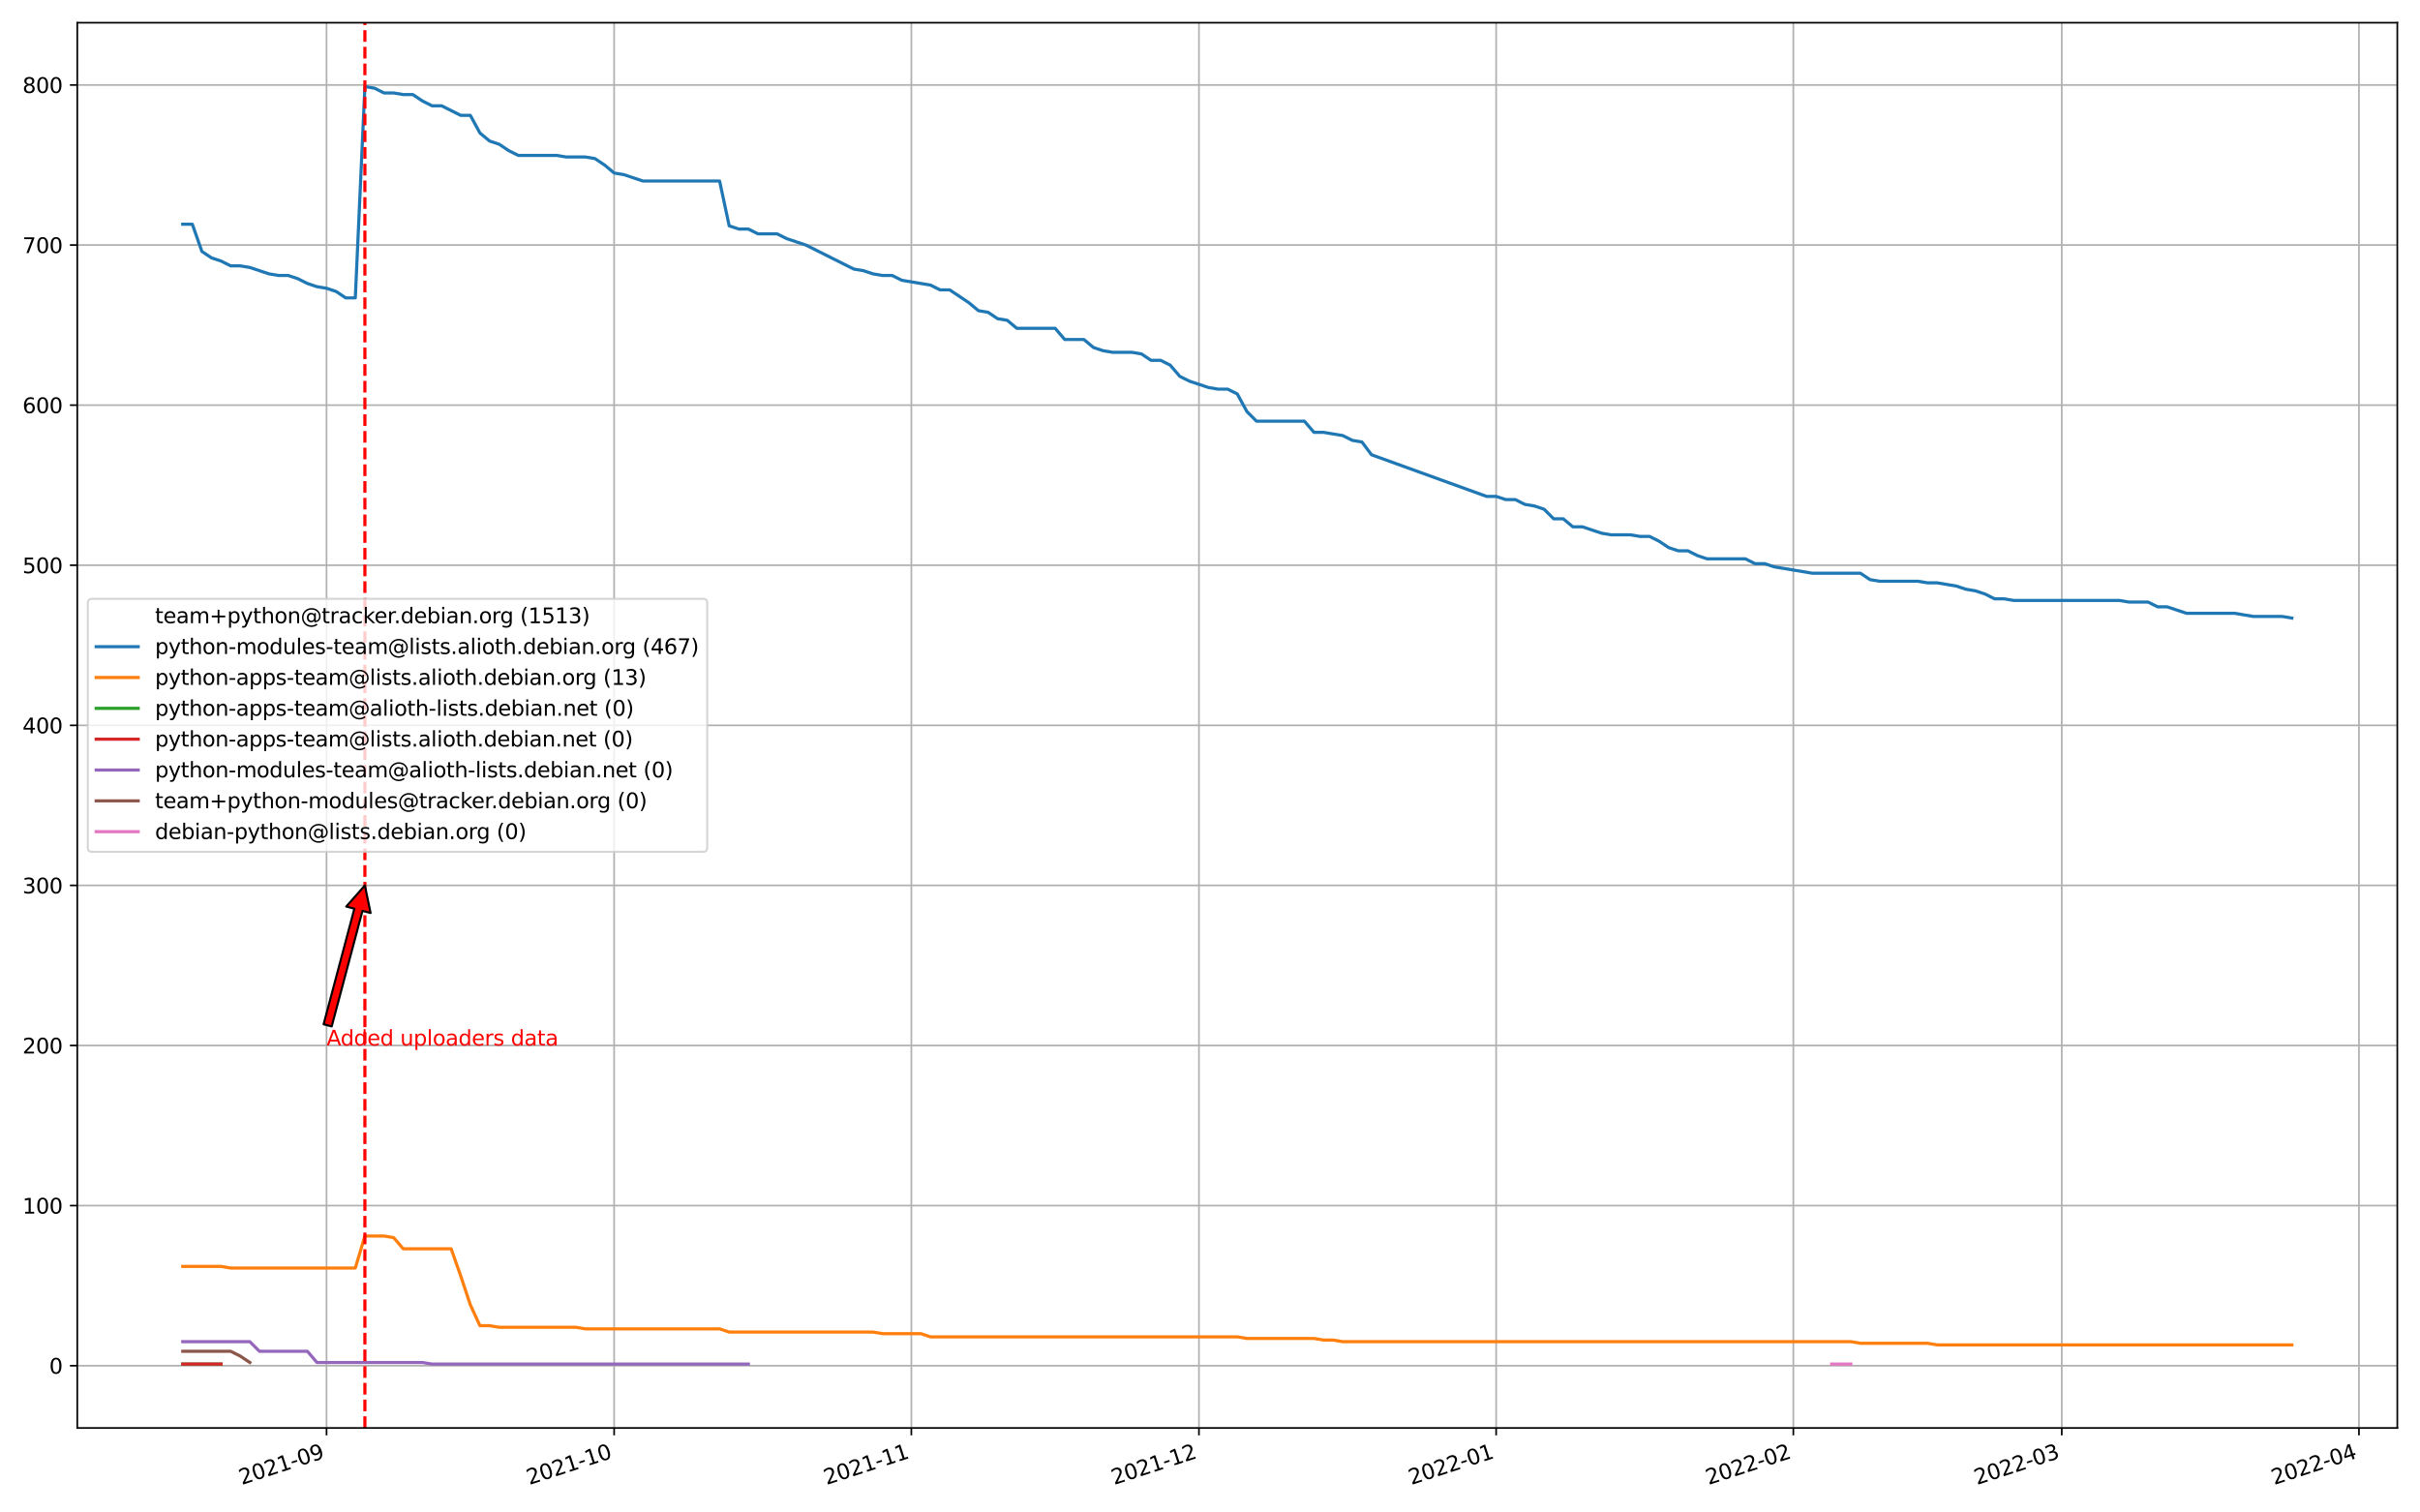 <?xml version="1.0" encoding="utf-8" standalone="no"?>
<!DOCTYPE svg PUBLIC "-//W3C//DTD SVG 1.1//EN"
  "http://www.w3.org/Graphics/SVG/1.1/DTD/svg11.dtd">
<svg xmlns:xlink="http://www.w3.org/1999/xlink" width="1152pt" height="720pt" viewBox="0 0 1152 720" xmlns="http://www.w3.org/2000/svg" version="1.1">
 <defs>
  <style type="text/css">*{stroke-linejoin: round; stroke-linecap: butt}</style>
 </defs>
 <g id="figure_1">
  <g id="patch_1">
   <path d="M 0 720 
L 1152 720 
L 1152 0 
L 0 0 
z
" style="fill: #ffffff"/>
  </g>
  <g id="axes_1">
   <g id="patch_2">
    <path d="M 36.79 679.764 
L 1141.2 679.764 
L 1141.2 10.8 
L 36.79 10.8 
z
" style="fill: #ffffff"/>
   </g>
   <g id="matplotlib.axis_1">
    <g id="xtick_1">
     <g id="line2d_1">
      <path d="M 155.446 679.764 
L 155.446 10.8 
" clip-path="url(#pa413bdc16b)" style="fill: none; stroke: #b0b0b0; stroke-width: 0.8; stroke-linecap: square"/>
     </g>
     <g id="line2d_2">
      <defs>
       <path id="m58e269aeb5" d="M 0 0 
L 0 3.5 
" style="stroke: #000000; stroke-width: 0.8"/>
      </defs>
      <g>
       <use xlink:href="#m58e269aeb5" x="155.446" y="679.764" style="stroke: #000000; stroke-width: 0.8"/>
      </g>
     </g>
     <g id="text_1">
      <!-- 2021-09 -->
      <g transform="translate(115.065 706.903)rotate(-18)scale(0.1 -0.1)">
       <defs>
        <path id="DejaVuSans-32" d="M 1228 531 
L 3431 531 
L 3431 0 
L 469 0 
L 469 531 
Q 828 903 1448 1529 
Q 2069 2156 2228 2338 
Q 2531 2678 2651 2914 
Q 2772 3150 2772 3378 
Q 2772 3750 2511 3984 
Q 2250 4219 1831 4219 
Q 1534 4219 1204 4116 
Q 875 4013 500 3803 
L 500 4441 
Q 881 4594 1212 4672 
Q 1544 4750 1819 4750 
Q 2544 4750 2975 4387 
Q 3406 4025 3406 3419 
Q 3406 3131 3298 2873 
Q 3191 2616 2906 2266 
Q 2828 2175 2409 1742 
Q 1991 1309 1228 531 
z
" transform="scale(0.016)"/>
        <path id="DejaVuSans-30" d="M 2034 4250 
Q 1547 4250 1301 3770 
Q 1056 3291 1056 2328 
Q 1056 1369 1301 889 
Q 1547 409 2034 409 
Q 2525 409 2770 889 
Q 3016 1369 3016 2328 
Q 3016 3291 2770 3770 
Q 2525 4250 2034 4250 
z
M 2034 4750 
Q 2819 4750 3233 4129 
Q 3647 3509 3647 2328 
Q 3647 1150 3233 529 
Q 2819 -91 2034 -91 
Q 1250 -91 836 529 
Q 422 1150 422 2328 
Q 422 3509 836 4129 
Q 1250 4750 2034 4750 
z
" transform="scale(0.016)"/>
        <path id="DejaVuSans-31" d="M 794 531 
L 1825 531 
L 1825 4091 
L 703 3866 
L 703 4441 
L 1819 4666 
L 2450 4666 
L 2450 531 
L 3481 531 
L 3481 0 
L 794 0 
L 794 531 
z
" transform="scale(0.016)"/>
        <path id="DejaVuSans-2d" d="M 313 2009 
L 1997 2009 
L 1997 1497 
L 313 1497 
L 313 2009 
z
" transform="scale(0.016)"/>
        <path id="DejaVuSans-39" d="M 703 97 
L 703 672 
Q 941 559 1184 500 
Q 1428 441 1663 441 
Q 2288 441 2617 861 
Q 2947 1281 2994 2138 
Q 2813 1869 2534 1725 
Q 2256 1581 1919 1581 
Q 1219 1581 811 2004 
Q 403 2428 403 3163 
Q 403 3881 828 4315 
Q 1253 4750 1959 4750 
Q 2769 4750 3195 4129 
Q 3622 3509 3622 2328 
Q 3622 1225 3098 567 
Q 2575 -91 1691 -91 
Q 1453 -91 1209 -44 
Q 966 3 703 97 
z
M 1959 2075 
Q 2384 2075 2632 2365 
Q 2881 2656 2881 3163 
Q 2881 3666 2632 3958 
Q 2384 4250 1959 4250 
Q 1534 4250 1286 3958 
Q 1038 3666 1038 3163 
Q 1038 2656 1286 2365 
Q 1534 2075 1959 2075 
z
" transform="scale(0.016)"/>
       </defs>
       <use xlink:href="#DejaVuSans-32"/>
       <use xlink:href="#DejaVuSans-30" x="63.623"/>
       <use xlink:href="#DejaVuSans-32" x="127.246"/>
       <use xlink:href="#DejaVuSans-31" x="190.869"/>
       <use xlink:href="#DejaVuSans-2d" x="254.492"/>
       <use xlink:href="#DejaVuSans-30" x="290.576"/>
       <use xlink:href="#DejaVuSans-39" x="354.199"/>
      </g>
     </g>
    </g>
    <g id="xtick_2">
     <g id="line2d_3">
      <path d="M 292.356 679.764 
L 292.356 10.8 
" clip-path="url(#pa413bdc16b)" style="fill: none; stroke: #b0b0b0; stroke-width: 0.8; stroke-linecap: square"/>
     </g>
     <g id="line2d_4">
      <g>
       <use xlink:href="#m58e269aeb5" x="292.356" y="679.764" style="stroke: #000000; stroke-width: 0.8"/>
      </g>
     </g>
     <g id="text_2">
      <!-- 2021-10 -->
      <g transform="translate(251.975 706.903)rotate(-18)scale(0.1 -0.1)">
       <use xlink:href="#DejaVuSans-32"/>
       <use xlink:href="#DejaVuSans-30" x="63.623"/>
       <use xlink:href="#DejaVuSans-32" x="127.246"/>
       <use xlink:href="#DejaVuSans-31" x="190.869"/>
       <use xlink:href="#DejaVuSans-2d" x="254.492"/>
       <use xlink:href="#DejaVuSans-31" x="290.576"/>
       <use xlink:href="#DejaVuSans-30" x="354.199"/>
      </g>
     </g>
    </g>
    <g id="xtick_3">
     <g id="line2d_5">
      <path d="M 433.83 679.764 
L 433.83 10.8 
" clip-path="url(#pa413bdc16b)" style="fill: none; stroke: #b0b0b0; stroke-width: 0.8; stroke-linecap: square"/>
     </g>
     <g id="line2d_6">
      <g>
       <use xlink:href="#m58e269aeb5" x="433.83" y="679.764" style="stroke: #000000; stroke-width: 0.8"/>
      </g>
     </g>
     <g id="text_3">
      <!-- 2021-11 -->
      <g transform="translate(393.449 706.903)rotate(-18)scale(0.1 -0.1)">
       <use xlink:href="#DejaVuSans-32"/>
       <use xlink:href="#DejaVuSans-30" x="63.623"/>
       <use xlink:href="#DejaVuSans-32" x="127.246"/>
       <use xlink:href="#DejaVuSans-31" x="190.869"/>
       <use xlink:href="#DejaVuSans-2d" x="254.492"/>
       <use xlink:href="#DejaVuSans-31" x="290.576"/>
       <use xlink:href="#DejaVuSans-31" x="354.199"/>
      </g>
     </g>
    </g>
    <g id="xtick_4">
     <g id="line2d_7">
      <path d="M 570.74 679.764 
L 570.74 10.8 
" clip-path="url(#pa413bdc16b)" style="fill: none; stroke: #b0b0b0; stroke-width: 0.8; stroke-linecap: square"/>
     </g>
     <g id="line2d_8">
      <g>
       <use xlink:href="#m58e269aeb5" x="570.74" y="679.764" style="stroke: #000000; stroke-width: 0.8"/>
      </g>
     </g>
     <g id="text_4">
      <!-- 2021-12 -->
      <g transform="translate(530.36 706.903)rotate(-18)scale(0.1 -0.1)">
       <use xlink:href="#DejaVuSans-32"/>
       <use xlink:href="#DejaVuSans-30" x="63.623"/>
       <use xlink:href="#DejaVuSans-32" x="127.246"/>
       <use xlink:href="#DejaVuSans-31" x="190.869"/>
       <use xlink:href="#DejaVuSans-2d" x="254.492"/>
       <use xlink:href="#DejaVuSans-31" x="290.576"/>
       <use xlink:href="#DejaVuSans-32" x="354.199"/>
      </g>
     </g>
    </g>
    <g id="xtick_5">
     <g id="line2d_9">
      <path d="M 712.214 679.764 
L 712.214 10.8 
" clip-path="url(#pa413bdc16b)" style="fill: none; stroke: #b0b0b0; stroke-width: 0.8; stroke-linecap: square"/>
     </g>
     <g id="line2d_10">
      <g>
       <use xlink:href="#m58e269aeb5" x="712.214" y="679.764" style="stroke: #000000; stroke-width: 0.8"/>
      </g>
     </g>
     <g id="text_5">
      <!-- 2022-01 -->
      <g transform="translate(671.834 706.903)rotate(-18)scale(0.1 -0.1)">
       <use xlink:href="#DejaVuSans-32"/>
       <use xlink:href="#DejaVuSans-30" x="63.623"/>
       <use xlink:href="#DejaVuSans-32" x="127.246"/>
       <use xlink:href="#DejaVuSans-32" x="190.869"/>
       <use xlink:href="#DejaVuSans-2d" x="254.492"/>
       <use xlink:href="#DejaVuSans-30" x="290.576"/>
       <use xlink:href="#DejaVuSans-31" x="354.199"/>
      </g>
     </g>
    </g>
    <g id="xtick_6">
     <g id="line2d_11">
      <path d="M 853.688 679.764 
L 853.688 10.8 
" clip-path="url(#pa413bdc16b)" style="fill: none; stroke: #b0b0b0; stroke-width: 0.8; stroke-linecap: square"/>
     </g>
     <g id="line2d_12">
      <g>
       <use xlink:href="#m58e269aeb5" x="853.688" y="679.764" style="stroke: #000000; stroke-width: 0.8"/>
      </g>
     </g>
     <g id="text_6">
      <!-- 2022-02 -->
      <g transform="translate(813.308 706.903)rotate(-18)scale(0.1 -0.1)">
       <use xlink:href="#DejaVuSans-32"/>
       <use xlink:href="#DejaVuSans-30" x="63.623"/>
       <use xlink:href="#DejaVuSans-32" x="127.246"/>
       <use xlink:href="#DejaVuSans-32" x="190.869"/>
       <use xlink:href="#DejaVuSans-2d" x="254.492"/>
       <use xlink:href="#DejaVuSans-30" x="290.576"/>
       <use xlink:href="#DejaVuSans-32" x="354.199"/>
      </g>
     </g>
    </g>
    <g id="xtick_7">
     <g id="line2d_13">
      <path d="M 981.471 679.764 
L 981.471 10.8 
" clip-path="url(#pa413bdc16b)" style="fill: none; stroke: #b0b0b0; stroke-width: 0.8; stroke-linecap: square"/>
     </g>
     <g id="line2d_14">
      <g>
       <use xlink:href="#m58e269aeb5" x="981.471" y="679.764" style="stroke: #000000; stroke-width: 0.8"/>
      </g>
     </g>
     <g id="text_7">
      <!-- 2022-03 -->
      <g transform="translate(941.091 706.903)rotate(-18)scale(0.1 -0.1)">
       <defs>
        <path id="DejaVuSans-33" d="M 2597 2516 
Q 3050 2419 3304 2112 
Q 3559 1806 3559 1356 
Q 3559 666 3084 287 
Q 2609 -91 1734 -91 
Q 1441 -91 1130 -33 
Q 819 25 488 141 
L 488 750 
Q 750 597 1062 519 
Q 1375 441 1716 441 
Q 2309 441 2620 675 
Q 2931 909 2931 1356 
Q 2931 1769 2642 2001 
Q 2353 2234 1838 2234 
L 1294 2234 
L 1294 2753 
L 1863 2753 
Q 2328 2753 2575 2939 
Q 2822 3125 2822 3475 
Q 2822 3834 2567 4026 
Q 2313 4219 1838 4219 
Q 1578 4219 1281 4162 
Q 984 4106 628 3988 
L 628 4550 
Q 988 4650 1302 4700 
Q 1616 4750 1894 4750 
Q 2613 4750 3031 4423 
Q 3450 4097 3450 3541 
Q 3450 3153 3228 2886 
Q 3006 2619 2597 2516 
z
" transform="scale(0.016)"/>
       </defs>
       <use xlink:href="#DejaVuSans-32"/>
       <use xlink:href="#DejaVuSans-30" x="63.623"/>
       <use xlink:href="#DejaVuSans-32" x="127.246"/>
       <use xlink:href="#DejaVuSans-32" x="190.869"/>
       <use xlink:href="#DejaVuSans-2d" x="254.492"/>
       <use xlink:href="#DejaVuSans-30" x="290.576"/>
       <use xlink:href="#DejaVuSans-33" x="354.199"/>
      </g>
     </g>
    </g>
    <g id="xtick_8">
     <g id="line2d_15">
      <path d="M 1122.945 679.764 
L 1122.945 10.8 
" clip-path="url(#pa413bdc16b)" style="fill: none; stroke: #b0b0b0; stroke-width: 0.8; stroke-linecap: square"/>
     </g>
     <g id="line2d_16">
      <g>
       <use xlink:href="#m58e269aeb5" x="1122.945" y="679.764" style="stroke: #000000; stroke-width: 0.8"/>
      </g>
     </g>
     <g id="text_8">
      <!-- 2022-04 -->
      <g transform="translate(1082.565 706.903)rotate(-18)scale(0.1 -0.1)">
       <defs>
        <path id="DejaVuSans-34" d="M 2419 4116 
L 825 1625 
L 2419 1625 
L 2419 4116 
z
M 2253 4666 
L 3047 4666 
L 3047 1625 
L 3713 1625 
L 3713 1100 
L 3047 1100 
L 3047 0 
L 2419 0 
L 2419 1100 
L 313 1100 
L 313 1709 
L 2253 4666 
z
" transform="scale(0.016)"/>
       </defs>
       <use xlink:href="#DejaVuSans-32"/>
       <use xlink:href="#DejaVuSans-30" x="63.623"/>
       <use xlink:href="#DejaVuSans-32" x="127.246"/>
       <use xlink:href="#DejaVuSans-32" x="190.869"/>
       <use xlink:href="#DejaVuSans-2d" x="254.492"/>
       <use xlink:href="#DejaVuSans-30" x="290.576"/>
       <use xlink:href="#DejaVuSans-34" x="354.199"/>
      </g>
     </g>
    </g>
   </g>
   <g id="matplotlib.axis_2">
    <g id="ytick_1">
     <g id="line2d_17">
      <path d="M 36.79 650.119 
L 1141.2 650.119 
" clip-path="url(#pa413bdc16b)" style="fill: none; stroke: #b0b0b0; stroke-width: 0.8; stroke-linecap: square"/>
     </g>
     <g id="line2d_18">
      <defs>
       <path id="md6c7daeaa3" d="M 0 0 
L -3.5 0 
" style="stroke: #000000; stroke-width: 0.8"/>
      </defs>
      <g>
       <use xlink:href="#md6c7daeaa3" x="36.79" y="650.119" style="stroke: #000000; stroke-width: 0.8"/>
      </g>
     </g>
     <g id="text_9">
      <!-- 0 -->
      <g transform="translate(23.427 653.918)scale(0.1 -0.1)">
       <use xlink:href="#DejaVuSans-30"/>
      </g>
     </g>
    </g>
    <g id="ytick_2">
     <g id="line2d_19">
      <path d="M 36.79 573.91 
L 1141.2 573.91 
" clip-path="url(#pa413bdc16b)" style="fill: none; stroke: #b0b0b0; stroke-width: 0.8; stroke-linecap: square"/>
     </g>
     <g id="line2d_20">
      <g>
       <use xlink:href="#md6c7daeaa3" x="36.79" y="573.91" style="stroke: #000000; stroke-width: 0.8"/>
      </g>
     </g>
     <g id="text_10">
      <!-- 100 -->
      <g transform="translate(10.703 577.709)scale(0.1 -0.1)">
       <use xlink:href="#DejaVuSans-31"/>
       <use xlink:href="#DejaVuSans-30" x="63.623"/>
       <use xlink:href="#DejaVuSans-30" x="127.246"/>
      </g>
     </g>
    </g>
    <g id="ytick_3">
     <g id="line2d_21">
      <path d="M 36.79 497.701 
L 1141.2 497.701 
" clip-path="url(#pa413bdc16b)" style="fill: none; stroke: #b0b0b0; stroke-width: 0.8; stroke-linecap: square"/>
     </g>
     <g id="line2d_22">
      <g>
       <use xlink:href="#md6c7daeaa3" x="36.79" y="497.701" style="stroke: #000000; stroke-width: 0.8"/>
      </g>
     </g>
     <g id="text_11">
      <!-- 200 -->
      <g transform="translate(10.703 501.5)scale(0.1 -0.1)">
       <use xlink:href="#DejaVuSans-32"/>
       <use xlink:href="#DejaVuSans-30" x="63.623"/>
       <use xlink:href="#DejaVuSans-30" x="127.246"/>
      </g>
     </g>
    </g>
    <g id="ytick_4">
     <g id="line2d_23">
      <path d="M 36.79 421.491 
L 1141.2 421.491 
" clip-path="url(#pa413bdc16b)" style="fill: none; stroke: #b0b0b0; stroke-width: 0.8; stroke-linecap: square"/>
     </g>
     <g id="line2d_24">
      <g>
       <use xlink:href="#md6c7daeaa3" x="36.79" y="421.491" style="stroke: #000000; stroke-width: 0.8"/>
      </g>
     </g>
     <g id="text_12">
      <!-- 300 -->
      <g transform="translate(10.703 425.291)scale(0.1 -0.1)">
       <use xlink:href="#DejaVuSans-33"/>
       <use xlink:href="#DejaVuSans-30" x="63.623"/>
       <use xlink:href="#DejaVuSans-30" x="127.246"/>
      </g>
     </g>
    </g>
    <g id="ytick_5">
     <g id="line2d_25">
      <path d="M 36.79 345.282 
L 1141.2 345.282 
" clip-path="url(#pa413bdc16b)" style="fill: none; stroke: #b0b0b0; stroke-width: 0.8; stroke-linecap: square"/>
     </g>
     <g id="line2d_26">
      <g>
       <use xlink:href="#md6c7daeaa3" x="36.79" y="345.282" style="stroke: #000000; stroke-width: 0.8"/>
      </g>
     </g>
     <g id="text_13">
      <!-- 400 -->
      <g transform="translate(10.703 349.081)scale(0.1 -0.1)">
       <use xlink:href="#DejaVuSans-34"/>
       <use xlink:href="#DejaVuSans-30" x="63.623"/>
       <use xlink:href="#DejaVuSans-30" x="127.246"/>
      </g>
     </g>
    </g>
    <g id="ytick_6">
     <g id="line2d_27">
      <path d="M 36.79 269.073 
L 1141.2 269.073 
" clip-path="url(#pa413bdc16b)" style="fill: none; stroke: #b0b0b0; stroke-width: 0.8; stroke-linecap: square"/>
     </g>
     <g id="line2d_28">
      <g>
       <use xlink:href="#md6c7daeaa3" x="36.79" y="269.073" style="stroke: #000000; stroke-width: 0.8"/>
      </g>
     </g>
     <g id="text_14">
      <!-- 500 -->
      <g transform="translate(10.703 272.872)scale(0.1 -0.1)">
       <defs>
        <path id="DejaVuSans-35" d="M 691 4666 
L 3169 4666 
L 3169 4134 
L 1269 4134 
L 1269 2991 
Q 1406 3038 1543 3061 
Q 1681 3084 1819 3084 
Q 2600 3084 3056 2656 
Q 3513 2228 3513 1497 
Q 3513 744 3044 326 
Q 2575 -91 1722 -91 
Q 1428 -91 1123 -41 
Q 819 9 494 109 
L 494 744 
Q 775 591 1075 516 
Q 1375 441 1709 441 
Q 2250 441 2565 725 
Q 2881 1009 2881 1497 
Q 2881 1984 2565 2268 
Q 2250 2553 1709 2553 
Q 1456 2553 1204 2497 
Q 953 2441 691 2322 
L 691 4666 
z
" transform="scale(0.016)"/>
       </defs>
       <use xlink:href="#DejaVuSans-35"/>
       <use xlink:href="#DejaVuSans-30" x="63.623"/>
       <use xlink:href="#DejaVuSans-30" x="127.246"/>
      </g>
     </g>
    </g>
    <g id="ytick_7">
     <g id="line2d_29">
      <path d="M 36.79 192.864 
L 1141.2 192.864 
" clip-path="url(#pa413bdc16b)" style="fill: none; stroke: #b0b0b0; stroke-width: 0.8; stroke-linecap: square"/>
     </g>
     <g id="line2d_30">
      <g>
       <use xlink:href="#md6c7daeaa3" x="36.79" y="192.864" style="stroke: #000000; stroke-width: 0.8"/>
      </g>
     </g>
     <g id="text_15">
      <!-- 600 -->
      <g transform="translate(10.703 196.663)scale(0.1 -0.1)">
       <defs>
        <path id="DejaVuSans-36" d="M 2113 2584 
Q 1688 2584 1439 2293 
Q 1191 2003 1191 1497 
Q 1191 994 1439 701 
Q 1688 409 2113 409 
Q 2538 409 2786 701 
Q 3034 994 3034 1497 
Q 3034 2003 2786 2293 
Q 2538 2584 2113 2584 
z
M 3366 4563 
L 3366 3988 
Q 3128 4100 2886 4159 
Q 2644 4219 2406 4219 
Q 1781 4219 1451 3797 
Q 1122 3375 1075 2522 
Q 1259 2794 1537 2939 
Q 1816 3084 2150 3084 
Q 2853 3084 3261 2657 
Q 3669 2231 3669 1497 
Q 3669 778 3244 343 
Q 2819 -91 2113 -91 
Q 1303 -91 875 529 
Q 447 1150 447 2328 
Q 447 3434 972 4092 
Q 1497 4750 2381 4750 
Q 2619 4750 2861 4703 
Q 3103 4656 3366 4563 
z
" transform="scale(0.016)"/>
       </defs>
       <use xlink:href="#DejaVuSans-36"/>
       <use xlink:href="#DejaVuSans-30" x="63.623"/>
       <use xlink:href="#DejaVuSans-30" x="127.246"/>
      </g>
     </g>
    </g>
    <g id="ytick_8">
     <g id="line2d_31">
      <path d="M 36.79 116.655 
L 1141.2 116.655 
" clip-path="url(#pa413bdc16b)" style="fill: none; stroke: #b0b0b0; stroke-width: 0.8; stroke-linecap: square"/>
     </g>
     <g id="line2d_32">
      <g>
       <use xlink:href="#md6c7daeaa3" x="36.79" y="116.655" style="stroke: #000000; stroke-width: 0.8"/>
      </g>
     </g>
     <g id="text_16">
      <!-- 700 -->
      <g transform="translate(10.703 120.454)scale(0.1 -0.1)">
       <defs>
        <path id="DejaVuSans-37" d="M 525 4666 
L 3525 4666 
L 3525 4397 
L 1831 0 
L 1172 0 
L 2766 4134 
L 525 4134 
L 525 4666 
z
" transform="scale(0.016)"/>
       </defs>
       <use xlink:href="#DejaVuSans-37"/>
       <use xlink:href="#DejaVuSans-30" x="63.623"/>
       <use xlink:href="#DejaVuSans-30" x="127.246"/>
      </g>
     </g>
    </g>
    <g id="ytick_9">
     <g id="line2d_33">
      <path d="M 36.79 40.445 
L 1141.2 40.445 
" clip-path="url(#pa413bdc16b)" style="fill: none; stroke: #b0b0b0; stroke-width: 0.8; stroke-linecap: square"/>
     </g>
     <g id="line2d_34">
      <g>
       <use xlink:href="#md6c7daeaa3" x="36.79" y="40.445" style="stroke: #000000; stroke-width: 0.8"/>
      </g>
     </g>
     <g id="text_17">
      <!-- 800 -->
      <g transform="translate(10.703 44.245)scale(0.1 -0.1)">
       <defs>
        <path id="DejaVuSans-38" d="M 2034 2216 
Q 1584 2216 1326 1975 
Q 1069 1734 1069 1313 
Q 1069 891 1326 650 
Q 1584 409 2034 409 
Q 2484 409 2743 651 
Q 3003 894 3003 1313 
Q 3003 1734 2745 1975 
Q 2488 2216 2034 2216 
z
M 1403 2484 
Q 997 2584 770 2862 
Q 544 3141 544 3541 
Q 544 4100 942 4425 
Q 1341 4750 2034 4750 
Q 2731 4750 3128 4425 
Q 3525 4100 3525 3541 
Q 3525 3141 3298 2862 
Q 3072 2584 2669 2484 
Q 3125 2378 3379 2068 
Q 3634 1759 3634 1313 
Q 3634 634 3220 271 
Q 2806 -91 2034 -91 
Q 1263 -91 848 271 
Q 434 634 434 1313 
Q 434 1759 690 2068 
Q 947 2378 1403 2484 
z
M 1172 3481 
Q 1172 3119 1398 2916 
Q 1625 2713 2034 2713 
Q 2441 2713 2670 2916 
Q 2900 3119 2900 3481 
Q 2900 3844 2670 4047 
Q 2441 4250 2034 4250 
Q 1625 4250 1398 4047 
Q 1172 3844 1172 3481 
z
" transform="scale(0.016)"/>
       </defs>
       <use xlink:href="#DejaVuSans-38"/>
       <use xlink:href="#DejaVuSans-30" x="63.623"/>
       <use xlink:href="#DejaVuSans-30" x="127.246"/>
      </g>
     </g>
    </g>
   </g>
   <g id="line2d_35">
    <path d="M 86.99 106.747 
L 91.554 106.747 
L 96.118 119.703 
L 100.681 122.751 
L 105.245 124.276 
L 109.809 126.562 
L 114.373 126.562 
L 118.936 127.324 
L 128.064 130.372 
L 132.627 131.134 
L 137.191 131.134 
L 141.755 132.659 
L 146.318 134.945 
L 150.882 136.469 
L 155.446 137.231 
L 160.009 138.755 
L 164.573 141.804 
L 169.137 141.804 
L 173.7 41.207 
L 178.264 41.97 
L 182.828 44.256 
L 187.391 44.256 
L 191.955 45.018 
L 196.519 45.018 
L 201.082 48.066 
L 205.646 50.353 
L 210.21 50.353 
L 219.337 54.925 
L 223.901 54.925 
L 228.464 63.308 
L 233.028 67.119 
L 237.592 68.643 
L 242.155 71.691 
L 246.719 73.977 
L 264.974 73.977 
L 269.538 74.74 
L 278.665 74.74 
L 283.229 75.502 
L 287.792 78.55 
L 292.356 82.36 
L 296.92 83.123 
L 306.047 86.171 
L 342.556 86.171 
L 347.12 107.509 
L 351.684 109.034 
L 356.247 109.034 
L 360.811 111.32 
L 369.938 111.32 
L 374.502 113.606 
L 383.63 116.655 
L 406.448 128.086 
L 411.012 128.848 
L 415.575 130.372 
L 420.139 131.134 
L 424.703 131.134 
L 429.266 133.421 
L 442.957 135.707 
L 447.521 137.993 
L 452.085 137.993 
L 461.212 144.09 
L 465.776 147.9 
L 470.339 148.662 
L 474.903 151.711 
L 479.467 152.473 
L 484.03 156.283 
L 502.285 156.283 
L 506.849 161.618 
L 515.976 161.618 
L 520.54 165.428 
L 525.104 166.953 
L 529.667 167.715 
L 538.795 167.715 
L 543.358 168.477 
L 547.922 171.525 
L 552.486 171.525 
L 557.049 173.811 
L 561.613 179.146 
L 566.177 181.432 
L 575.304 184.481 
L 579.868 185.243 
L 584.431 185.243 
L 588.995 187.529 
L 593.559 195.912 
L 598.122 200.485 
L 620.941 200.485 
L 625.504 205.819 
L 630.068 205.819 
L 639.195 207.344 
L 643.759 209.63 
L 648.323 210.392 
L 652.886 216.489 
L 707.651 236.303 
L 712.214 236.303 
L 716.778 237.827 
L 721.342 237.827 
L 725.905 240.114 
L 730.469 240.876 
L 735.033 242.4 
L 739.596 246.972 
L 744.16 246.972 
L 748.724 250.783 
L 753.287 250.783 
L 762.415 253.831 
L 766.978 254.593 
L 776.106 254.593 
L 780.669 255.355 
L 785.233 255.355 
L 789.797 257.642 
L 794.36 260.69 
L 798.924 262.214 
L 803.488 262.214 
L 808.052 264.5 
L 812.615 266.025 
L 830.87 266.025 
L 835.434 268.311 
L 839.997 268.311 
L 844.561 269.835 
L 862.816 272.883 
L 885.634 272.883 
L 890.198 275.932 
L 894.761 276.694 
L 913.016 276.694 
L 917.58 277.456 
L 922.143 277.456 
L 931.271 278.98 
L 935.835 280.504 
L 940.398 281.266 
L 944.962 282.791 
L 949.526 285.077 
L 954.089 285.077 
L 958.653 285.839 
L 1008.853 285.839 
L 1013.417 286.601 
L 1022.544 286.601 
L 1027.108 288.887 
L 1031.672 288.887 
L 1040.799 291.936 
L 1063.617 291.936 
L 1072.745 293.46 
L 1086.436 293.46 
L 1091 294.222 
L 1091 294.222 
" clip-path="url(#pa413bdc16b)" style="fill: none; stroke: #1f77b4; stroke-width: 1.5; stroke-linecap: square"/>
   </g>
   <g id="line2d_36">
    <path d="M 86.99 602.869 
L 105.245 602.869 
L 109.809 603.631 
L 169.137 603.631 
L 173.7 588.39 
L 182.828 588.39 
L 187.391 589.152 
L 191.955 594.486 
L 214.773 594.486 
L 219.337 607.442 
L 223.901 621.16 
L 228.464 631.067 
L 233.028 631.067 
L 237.592 631.829 
L 274.101 631.829 
L 278.665 632.591 
L 342.556 632.591 
L 347.12 634.115 
L 415.575 634.115 
L 420.139 634.877 
L 438.394 634.877 
L 442.957 636.401 
L 588.995 636.401 
L 593.559 637.163 
L 625.504 637.163 
L 630.068 637.926 
L 634.632 637.926 
L 639.195 638.688 
L 881.07 638.688 
L 885.634 639.45 
L 917.58 639.45 
L 922.143 640.212 
L 1091 640.212 
L 1091 640.212 
" clip-path="url(#pa413bdc16b)" style="fill: none; stroke: #ff7f0e; stroke-width: 1.5; stroke-linecap: square"/>
   </g>
   <g id="line2d_37">
    <path d="M 86.99 649.357 
L 91.554 649.357 
L 96.118 649.357 
L 100.681 649.357 
L 105.245 649.357 
" clip-path="url(#pa413bdc16b)" style="fill: none; stroke: #2ca02c; stroke-width: 1.5; stroke-linecap: square"/>
   </g>
   <g id="line2d_38">
    <path d="M 86.99 649.357 
L 91.554 649.357 
L 96.118 649.357 
L 100.681 649.357 
L 105.245 649.357 
" clip-path="url(#pa413bdc16b)" style="fill: none; stroke: #d62728; stroke-width: 1.5; stroke-linecap: square"/>
   </g>
   <g id="line2d_39">
    <path d="M 86.99 638.688 
L 91.554 638.688 
L 96.118 638.688 
L 100.681 638.688 
L 105.245 638.688 
L 109.809 638.688 
L 114.373 638.688 
L 118.936 638.688 
L 123.5 643.26 
L 128.064 643.26 
L 132.627 643.26 
L 137.191 643.26 
L 141.755 643.26 
L 146.318 643.26 
L 150.882 648.595 
L 155.446 648.595 
L 160.009 648.595 
L 164.573 648.595 
L 169.137 648.595 
L 173.7 648.595 
L 178.264 648.595 
L 182.828 648.595 
L 187.391 648.595 
L 191.955 648.595 
L 196.519 648.595 
L 201.082 648.595 
L 205.646 649.357 
L 210.21 649.357 
L 214.773 649.357 
L 219.337 649.357 
L 223.901 649.357 
L 228.464 649.357 
L 233.028 649.357 
L 237.592 649.357 
L 242.155 649.357 
L 246.719 649.357 
L 251.283 649.357 
L 255.847 649.357 
L 260.41 649.357 
L 264.974 649.357 
L 269.538 649.357 
L 274.101 649.357 
L 278.665 649.357 
L 283.229 649.357 
L 287.792 649.357 
L 292.356 649.357 
L 296.92 649.357 
L 301.483 649.357 
L 306.047 649.357 
L 310.611 649.357 
L 315.174 649.357 
L 319.738 649.357 
L 324.302 649.357 
L 328.865 649.357 
L 333.429 649.357 
L 337.993 649.357 
L 342.556 649.357 
L 347.12 649.357 
L 351.684 649.357 
L 356.247 649.357 
" clip-path="url(#pa413bdc16b)" style="fill: none; stroke: #9467bd; stroke-width: 1.5; stroke-linecap: square"/>
   </g>
   <g id="line2d_40">
    <path d="M 86.99 643.26 
L 91.554 643.26 
L 96.118 643.26 
L 100.681 643.26 
L 105.245 643.26 
L 109.809 643.26 
L 114.373 645.546 
L 118.936 648.595 
" clip-path="url(#pa413bdc16b)" style="fill: none; stroke: #8c564b; stroke-width: 1.5; stroke-linecap: square"/>
   </g>
   <g id="line2d_41">
    <path d="M 871.943 649.357 
L 876.507 649.357 
L 881.07 649.357 
" clip-path="url(#pa413bdc16b)" style="fill: none; stroke: #e377c2; stroke-width: 1.5; stroke-linecap: square"/>
   </g>
   <g id="line2d_42">
    <path d="M 173.7 679.764 
L 173.7 10.8 
" clip-path="url(#pa413bdc16b)" style="fill: none; stroke-dasharray: 5.55,2.4; stroke-dashoffset: 0; stroke: #ff0000; stroke-width: 1.5"/>
   </g>
   <g id="patch_3">
    <path d="M 36.79 679.764 
L 36.79 10.8 
" style="fill: none; stroke: #000000; stroke-width: 0.8; stroke-linejoin: miter; stroke-linecap: square"/>
   </g>
   <g id="patch_4">
    <path d="M 1141.2 679.764 
L 1141.2 10.8 
" style="fill: none; stroke: #000000; stroke-width: 0.8; stroke-linejoin: miter; stroke-linecap: square"/>
   </g>
   <g id="patch_5">
    <path d="M 36.79 679.764 
L 1141.2 679.764 
" style="fill: none; stroke: #000000; stroke-width: 0.8; stroke-linejoin: miter; stroke-linecap: square"/>
   </g>
   <g id="patch_6">
    <path d="M 36.79 10.8 
L 1141.2 10.8 
" style="fill: none; stroke: #000000; stroke-width: 0.8; stroke-linejoin: miter; stroke-linecap: square"/>
   </g>
   <g id="patch_7">
    <path d="M 154.044 487.59 
Q 161.363 460.084 168.681 432.577 
L 164.816 431.548 
Q 169.258 426.52 173.7 421.491 
Q 175.056 428.063 176.412 434.634 
L 172.547 433.605 
Q 165.228 461.112 157.91 488.619 
L 154.044 487.59 
z
" style="fill: #ff0000; stroke: #000000; stroke-linecap: round"/>
   </g>
   <g id="text_18">
    <!-- Added uploaders data -->
    <g style="fill: #ff0000" transform="translate(155.446 497.701)scale(0.1 -0.1)">
     <defs>
      <path id="DejaVuSans-41" d="M 2188 4044 
L 1331 1722 
L 3047 1722 
L 2188 4044 
z
M 1831 4666 
L 2547 4666 
L 4325 0 
L 3669 0 
L 3244 1197 
L 1141 1197 
L 716 0 
L 50 0 
L 1831 4666 
z
" transform="scale(0.016)"/>
      <path id="DejaVuSans-64" d="M 2906 2969 
L 2906 4863 
L 3481 4863 
L 3481 0 
L 2906 0 
L 2906 525 
Q 2725 213 2448 61 
Q 2172 -91 1784 -91 
Q 1150 -91 751 415 
Q 353 922 353 1747 
Q 353 2572 751 3078 
Q 1150 3584 1784 3584 
Q 2172 3584 2448 3432 
Q 2725 3281 2906 2969 
z
M 947 1747 
Q 947 1113 1208 752 
Q 1469 391 1925 391 
Q 2381 391 2643 752 
Q 2906 1113 2906 1747 
Q 2906 2381 2643 2742 
Q 2381 3103 1925 3103 
Q 1469 3103 1208 2742 
Q 947 2381 947 1747 
z
" transform="scale(0.016)"/>
      <path id="DejaVuSans-65" d="M 3597 1894 
L 3597 1613 
L 953 1613 
Q 991 1019 1311 708 
Q 1631 397 2203 397 
Q 2534 397 2845 478 
Q 3156 559 3463 722 
L 3463 178 
Q 3153 47 2828 -22 
Q 2503 -91 2169 -91 
Q 1331 -91 842 396 
Q 353 884 353 1716 
Q 353 2575 817 3079 
Q 1281 3584 2069 3584 
Q 2775 3584 3186 3129 
Q 3597 2675 3597 1894 
z
M 3022 2063 
Q 3016 2534 2758 2815 
Q 2500 3097 2075 3097 
Q 1594 3097 1305 2825 
Q 1016 2553 972 2059 
L 3022 2063 
z
" transform="scale(0.016)"/>
      <path id="DejaVuSans-20" transform="scale(0.016)"/>
      <path id="DejaVuSans-75" d="M 544 1381 
L 544 3500 
L 1119 3500 
L 1119 1403 
Q 1119 906 1312 657 
Q 1506 409 1894 409 
Q 2359 409 2629 706 
Q 2900 1003 2900 1516 
L 2900 3500 
L 3475 3500 
L 3475 0 
L 2900 0 
L 2900 538 
Q 2691 219 2414 64 
Q 2138 -91 1772 -91 
Q 1169 -91 856 284 
Q 544 659 544 1381 
z
M 1991 3584 
L 1991 3584 
z
" transform="scale(0.016)"/>
      <path id="DejaVuSans-70" d="M 1159 525 
L 1159 -1331 
L 581 -1331 
L 581 3500 
L 1159 3500 
L 1159 2969 
Q 1341 3281 1617 3432 
Q 1894 3584 2278 3584 
Q 2916 3584 3314 3078 
Q 3713 2572 3713 1747 
Q 3713 922 3314 415 
Q 2916 -91 2278 -91 
Q 1894 -91 1617 61 
Q 1341 213 1159 525 
z
M 3116 1747 
Q 3116 2381 2855 2742 
Q 2594 3103 2138 3103 
Q 1681 3103 1420 2742 
Q 1159 2381 1159 1747 
Q 1159 1113 1420 752 
Q 1681 391 2138 391 
Q 2594 391 2855 752 
Q 3116 1113 3116 1747 
z
" transform="scale(0.016)"/>
      <path id="DejaVuSans-6c" d="M 603 4863 
L 1178 4863 
L 1178 0 
L 603 0 
L 603 4863 
z
" transform="scale(0.016)"/>
      <path id="DejaVuSans-6f" d="M 1959 3097 
Q 1497 3097 1228 2736 
Q 959 2375 959 1747 
Q 959 1119 1226 758 
Q 1494 397 1959 397 
Q 2419 397 2687 759 
Q 2956 1122 2956 1747 
Q 2956 2369 2687 2733 
Q 2419 3097 1959 3097 
z
M 1959 3584 
Q 2709 3584 3137 3096 
Q 3566 2609 3566 1747 
Q 3566 888 3137 398 
Q 2709 -91 1959 -91 
Q 1206 -91 779 398 
Q 353 888 353 1747 
Q 353 2609 779 3096 
Q 1206 3584 1959 3584 
z
" transform="scale(0.016)"/>
      <path id="DejaVuSans-61" d="M 2194 1759 
Q 1497 1759 1228 1600 
Q 959 1441 959 1056 
Q 959 750 1161 570 
Q 1363 391 1709 391 
Q 2188 391 2477 730 
Q 2766 1069 2766 1631 
L 2766 1759 
L 2194 1759 
z
M 3341 1997 
L 3341 0 
L 2766 0 
L 2766 531 
Q 2569 213 2275 61 
Q 1981 -91 1556 -91 
Q 1019 -91 701 211 
Q 384 513 384 1019 
Q 384 1609 779 1909 
Q 1175 2209 1959 2209 
L 2766 2209 
L 2766 2266 
Q 2766 2663 2505 2880 
Q 2244 3097 1772 3097 
Q 1472 3097 1187 3025 
Q 903 2953 641 2809 
L 641 3341 
Q 956 3463 1253 3523 
Q 1550 3584 1831 3584 
Q 2591 3584 2966 3190 
Q 3341 2797 3341 1997 
z
" transform="scale(0.016)"/>
      <path id="DejaVuSans-72" d="M 2631 2963 
Q 2534 3019 2420 3045 
Q 2306 3072 2169 3072 
Q 1681 3072 1420 2755 
Q 1159 2438 1159 1844 
L 1159 0 
L 581 0 
L 581 3500 
L 1159 3500 
L 1159 2956 
Q 1341 3275 1631 3429 
Q 1922 3584 2338 3584 
Q 2397 3584 2469 3576 
Q 2541 3569 2628 3553 
L 2631 2963 
z
" transform="scale(0.016)"/>
      <path id="DejaVuSans-73" d="M 2834 3397 
L 2834 2853 
Q 2591 2978 2328 3040 
Q 2066 3103 1784 3103 
Q 1356 3103 1142 2972 
Q 928 2841 928 2578 
Q 928 2378 1081 2264 
Q 1234 2150 1697 2047 
L 1894 2003 
Q 2506 1872 2764 1633 
Q 3022 1394 3022 966 
Q 3022 478 2636 193 
Q 2250 -91 1575 -91 
Q 1294 -91 989 -36 
Q 684 19 347 128 
L 347 722 
Q 666 556 975 473 
Q 1284 391 1588 391 
Q 1994 391 2212 530 
Q 2431 669 2431 922 
Q 2431 1156 2273 1281 
Q 2116 1406 1581 1522 
L 1381 1569 
Q 847 1681 609 1914 
Q 372 2147 372 2553 
Q 372 3047 722 3315 
Q 1072 3584 1716 3584 
Q 2034 3584 2315 3537 
Q 2597 3491 2834 3397 
z
" transform="scale(0.016)"/>
      <path id="DejaVuSans-74" d="M 1172 4494 
L 1172 3500 
L 2356 3500 
L 2356 3053 
L 1172 3053 
L 1172 1153 
Q 1172 725 1289 603 
Q 1406 481 1766 481 
L 2356 481 
L 2356 0 
L 1766 0 
Q 1100 0 847 248 
Q 594 497 594 1153 
L 594 3053 
L 172 3053 
L 172 3500 
L 594 3500 
L 594 4494 
L 1172 4494 
z
" transform="scale(0.016)"/>
     </defs>
     <use xlink:href="#DejaVuSans-41"/>
     <use xlink:href="#DejaVuSans-64" x="66.658"/>
     <use xlink:href="#DejaVuSans-64" x="130.135"/>
     <use xlink:href="#DejaVuSans-65" x="193.611"/>
     <use xlink:href="#DejaVuSans-64" x="255.135"/>
     <use xlink:href="#DejaVuSans-20" x="318.611"/>
     <use xlink:href="#DejaVuSans-75" x="350.398"/>
     <use xlink:href="#DejaVuSans-70" x="413.777"/>
     <use xlink:href="#DejaVuSans-6c" x="477.254"/>
     <use xlink:href="#DejaVuSans-6f" x="505.037"/>
     <use xlink:href="#DejaVuSans-61" x="566.219"/>
     <use xlink:href="#DejaVuSans-64" x="627.498"/>
     <use xlink:href="#DejaVuSans-65" x="690.975"/>
     <use xlink:href="#DejaVuSans-72" x="752.498"/>
     <use xlink:href="#DejaVuSans-73" x="793.611"/>
     <use xlink:href="#DejaVuSans-20" x="845.711"/>
     <use xlink:href="#DejaVuSans-64" x="877.498"/>
     <use xlink:href="#DejaVuSans-61" x="940.975"/>
     <use xlink:href="#DejaVuSans-74" x="1002.254"/>
     <use xlink:href="#DejaVuSans-61" x="1041.463"/>
    </g>
   </g>
   <g id="legend_1">
    <g id="patch_8">
     <path d="M 43.79 405.495 
L 334.671 405.495 
Q 336.671 405.495 336.671 403.495 
L 336.671 287.07 
Q 336.671 285.07 334.671 285.07 
L 43.79 285.07 
Q 41.79 285.07 41.79 287.07 
L 41.79 403.495 
Q 41.79 405.495 43.79 405.495 
z
" style="fill: #ffffff; opacity: 0.8; stroke: #cccccc; stroke-linejoin: miter"/>
    </g>
    <g id="patch_9">
     <path d="M 45.79 296.668 
L 65.79 296.668 
L 65.79 289.668 
L 45.79 289.668 
L 45.79 296.668 
z
" style="fill: none; opacity: 0"/>
    </g>
    <g id="text_19">
     <!-- team+python@tracker.debian.org (1513) -->
     <g transform="translate(73.79 296.668)scale(0.1 -0.1)">
      <defs>
       <path id="DejaVuSans-6d" d="M 3328 2828 
Q 3544 3216 3844 3400 
Q 4144 3584 4550 3584 
Q 5097 3584 5394 3201 
Q 5691 2819 5691 2113 
L 5691 0 
L 5113 0 
L 5113 2094 
Q 5113 2597 4934 2840 
Q 4756 3084 4391 3084 
Q 3944 3084 3684 2787 
Q 3425 2491 3425 1978 
L 3425 0 
L 2847 0 
L 2847 2094 
Q 2847 2600 2669 2842 
Q 2491 3084 2119 3084 
Q 1678 3084 1418 2786 
Q 1159 2488 1159 1978 
L 1159 0 
L 581 0 
L 581 3500 
L 1159 3500 
L 1159 2956 
Q 1356 3278 1631 3431 
Q 1906 3584 2284 3584 
Q 2666 3584 2933 3390 
Q 3200 3197 3328 2828 
z
" transform="scale(0.016)"/>
       <path id="DejaVuSans-2b" d="M 2944 4013 
L 2944 2272 
L 4684 2272 
L 4684 1741 
L 2944 1741 
L 2944 0 
L 2419 0 
L 2419 1741 
L 678 1741 
L 678 2272 
L 2419 2272 
L 2419 4013 
L 2944 4013 
z
" transform="scale(0.016)"/>
       <path id="DejaVuSans-79" d="M 2059 -325 
Q 1816 -950 1584 -1140 
Q 1353 -1331 966 -1331 
L 506 -1331 
L 506 -850 
L 844 -850 
Q 1081 -850 1212 -737 
Q 1344 -625 1503 -206 
L 1606 56 
L 191 3500 
L 800 3500 
L 1894 763 
L 2988 3500 
L 3597 3500 
L 2059 -325 
z
" transform="scale(0.016)"/>
       <path id="DejaVuSans-68" d="M 3513 2113 
L 3513 0 
L 2938 0 
L 2938 2094 
Q 2938 2591 2744 2837 
Q 2550 3084 2163 3084 
Q 1697 3084 1428 2787 
Q 1159 2491 1159 1978 
L 1159 0 
L 581 0 
L 581 4863 
L 1159 4863 
L 1159 2956 
Q 1366 3272 1645 3428 
Q 1925 3584 2291 3584 
Q 2894 3584 3203 3211 
Q 3513 2838 3513 2113 
z
" transform="scale(0.016)"/>
       <path id="DejaVuSans-6e" d="M 3513 2113 
L 3513 0 
L 2938 0 
L 2938 2094 
Q 2938 2591 2744 2837 
Q 2550 3084 2163 3084 
Q 1697 3084 1428 2787 
Q 1159 2491 1159 1978 
L 1159 0 
L 581 0 
L 581 3500 
L 1159 3500 
L 1159 2956 
Q 1366 3272 1645 3428 
Q 1925 3584 2291 3584 
Q 2894 3584 3203 3211 
Q 3513 2838 3513 2113 
z
" transform="scale(0.016)"/>
       <path id="DejaVuSans-40" d="M 2381 1678 
Q 2381 1231 2603 976 
Q 2825 722 3213 722 
Q 3597 722 3817 978 
Q 4038 1234 4038 1678 
Q 4038 2116 3813 2373 
Q 3588 2631 3206 2631 
Q 2828 2631 2604 2375 
Q 2381 2119 2381 1678 
z
M 4084 744 
Q 3897 503 3655 389 
Q 3413 275 3091 275 
Q 2553 275 2217 664 
Q 1881 1053 1881 1678 
Q 1881 2303 2218 2693 
Q 2556 3084 3091 3084 
Q 3413 3084 3656 2967 
Q 3900 2850 4084 2613 
L 4084 3022 
L 4531 3022 
L 4531 722 
Q 4988 791 5245 1139 
Q 5503 1488 5503 2041 
Q 5503 2375 5404 2669 
Q 5306 2963 5106 3213 
Q 4781 3622 4314 3839 
Q 3847 4056 3297 4056 
Q 2913 4056 2559 3954 
Q 2206 3853 1906 3653 
Q 1416 3334 1139 2817 
Q 863 2300 863 1697 
Q 863 1200 1042 765 
Q 1222 331 1563 0 
Q 1891 -325 2322 -495 
Q 2753 -666 3244 -666 
Q 3647 -666 4036 -530 
Q 4425 -394 4750 -141 
L 5031 -488 
Q 4641 -791 4180 -952 
Q 3719 -1113 3244 -1113 
Q 2666 -1113 2153 -908 
Q 1641 -703 1241 -313 
Q 841 78 631 592 
Q 422 1106 422 1697 
Q 422 2266 634 2781 
Q 847 3297 1241 3688 
Q 1644 4084 2172 4295 
Q 2700 4506 3291 4506 
Q 3953 4506 4520 4234 
Q 5088 3963 5472 3463 
Q 5706 3156 5829 2797 
Q 5953 2438 5953 2053 
Q 5953 1231 5456 756 
Q 4959 281 4084 263 
L 4084 744 
z
" transform="scale(0.016)"/>
       <path id="DejaVuSans-63" d="M 3122 3366 
L 3122 2828 
Q 2878 2963 2633 3030 
Q 2388 3097 2138 3097 
Q 1578 3097 1268 2742 
Q 959 2388 959 1747 
Q 959 1106 1268 751 
Q 1578 397 2138 397 
Q 2388 397 2633 464 
Q 2878 531 3122 666 
L 3122 134 
Q 2881 22 2623 -34 
Q 2366 -91 2075 -91 
Q 1284 -91 818 406 
Q 353 903 353 1747 
Q 353 2603 823 3093 
Q 1294 3584 2113 3584 
Q 2378 3584 2631 3529 
Q 2884 3475 3122 3366 
z
" transform="scale(0.016)"/>
       <path id="DejaVuSans-6b" d="M 581 4863 
L 1159 4863 
L 1159 1991 
L 2875 3500 
L 3609 3500 
L 1753 1863 
L 3688 0 
L 2938 0 
L 1159 1709 
L 1159 0 
L 581 0 
L 581 4863 
z
" transform="scale(0.016)"/>
       <path id="DejaVuSans-2e" d="M 684 794 
L 1344 794 
L 1344 0 
L 684 0 
L 684 794 
z
" transform="scale(0.016)"/>
       <path id="DejaVuSans-62" d="M 3116 1747 
Q 3116 2381 2855 2742 
Q 2594 3103 2138 3103 
Q 1681 3103 1420 2742 
Q 1159 2381 1159 1747 
Q 1159 1113 1420 752 
Q 1681 391 2138 391 
Q 2594 391 2855 752 
Q 3116 1113 3116 1747 
z
M 1159 2969 
Q 1341 3281 1617 3432 
Q 1894 3584 2278 3584 
Q 2916 3584 3314 3078 
Q 3713 2572 3713 1747 
Q 3713 922 3314 415 
Q 2916 -91 2278 -91 
Q 1894 -91 1617 61 
Q 1341 213 1159 525 
L 1159 0 
L 581 0 
L 581 4863 
L 1159 4863 
L 1159 2969 
z
" transform="scale(0.016)"/>
       <path id="DejaVuSans-69" d="M 603 3500 
L 1178 3500 
L 1178 0 
L 603 0 
L 603 3500 
z
M 603 4863 
L 1178 4863 
L 1178 4134 
L 603 4134 
L 603 4863 
z
" transform="scale(0.016)"/>
       <path id="DejaVuSans-67" d="M 2906 1791 
Q 2906 2416 2648 2759 
Q 2391 3103 1925 3103 
Q 1463 3103 1205 2759 
Q 947 2416 947 1791 
Q 947 1169 1205 825 
Q 1463 481 1925 481 
Q 2391 481 2648 825 
Q 2906 1169 2906 1791 
z
M 3481 434 
Q 3481 -459 3084 -895 
Q 2688 -1331 1869 -1331 
Q 1566 -1331 1297 -1286 
Q 1028 -1241 775 -1147 
L 775 -588 
Q 1028 -725 1275 -790 
Q 1522 -856 1778 -856 
Q 2344 -856 2625 -561 
Q 2906 -266 2906 331 
L 2906 616 
Q 2728 306 2450 153 
Q 2172 0 1784 0 
Q 1141 0 747 490 
Q 353 981 353 1791 
Q 353 2603 747 3093 
Q 1141 3584 1784 3584 
Q 2172 3584 2450 3431 
Q 2728 3278 2906 2969 
L 2906 3500 
L 3481 3500 
L 3481 434 
z
" transform="scale(0.016)"/>
       <path id="DejaVuSans-28" d="M 1984 4856 
Q 1566 4138 1362 3434 
Q 1159 2731 1159 2009 
Q 1159 1288 1364 580 
Q 1569 -128 1984 -844 
L 1484 -844 
Q 1016 -109 783 600 
Q 550 1309 550 2009 
Q 550 2706 781 3412 
Q 1013 4119 1484 4856 
L 1984 4856 
z
" transform="scale(0.016)"/>
       <path id="DejaVuSans-29" d="M 513 4856 
L 1013 4856 
Q 1481 4119 1714 3412 
Q 1947 2706 1947 2009 
Q 1947 1309 1714 600 
Q 1481 -109 1013 -844 
L 513 -844 
Q 928 -128 1133 580 
Q 1338 1288 1338 2009 
Q 1338 2731 1133 3434 
Q 928 4138 513 4856 
z
" transform="scale(0.016)"/>
      </defs>
      <use xlink:href="#DejaVuSans-74"/>
      <use xlink:href="#DejaVuSans-65" x="39.209"/>
      <use xlink:href="#DejaVuSans-61" x="100.732"/>
      <use xlink:href="#DejaVuSans-6d" x="162.012"/>
      <use xlink:href="#DejaVuSans-2b" x="259.424"/>
      <use xlink:href="#DejaVuSans-70" x="343.213"/>
      <use xlink:href="#DejaVuSans-79" x="406.689"/>
      <use xlink:href="#DejaVuSans-74" x="465.869"/>
      <use xlink:href="#DejaVuSans-68" x="505.078"/>
      <use xlink:href="#DejaVuSans-6f" x="568.457"/>
      <use xlink:href="#DejaVuSans-6e" x="629.639"/>
      <use xlink:href="#DejaVuSans-40" x="693.018"/>
      <use xlink:href="#DejaVuSans-74" x="793.018"/>
      <use xlink:href="#DejaVuSans-72" x="832.227"/>
      <use xlink:href="#DejaVuSans-61" x="873.34"/>
      <use xlink:href="#DejaVuSans-63" x="934.619"/>
      <use xlink:href="#DejaVuSans-6b" x="989.6"/>
      <use xlink:href="#DejaVuSans-65" x="1043.885"/>
      <use xlink:href="#DejaVuSans-72" x="1105.408"/>
      <use xlink:href="#DejaVuSans-2e" x="1137.396"/>
      <use xlink:href="#DejaVuSans-64" x="1169.184"/>
      <use xlink:href="#DejaVuSans-65" x="1232.66"/>
      <use xlink:href="#DejaVuSans-62" x="1294.184"/>
      <use xlink:href="#DejaVuSans-69" x="1357.66"/>
      <use xlink:href="#DejaVuSans-61" x="1385.443"/>
      <use xlink:href="#DejaVuSans-6e" x="1446.723"/>
      <use xlink:href="#DejaVuSans-2e" x="1510.102"/>
      <use xlink:href="#DejaVuSans-6f" x="1541.889"/>
      <use xlink:href="#DejaVuSans-72" x="1603.07"/>
      <use xlink:href="#DejaVuSans-67" x="1642.434"/>
      <use xlink:href="#DejaVuSans-20" x="1705.91"/>
      <use xlink:href="#DejaVuSans-28" x="1737.697"/>
      <use xlink:href="#DejaVuSans-31" x="1776.711"/>
      <use xlink:href="#DejaVuSans-35" x="1840.334"/>
      <use xlink:href="#DejaVuSans-31" x="1903.957"/>
      <use xlink:href="#DejaVuSans-33" x="1967.58"/>
      <use xlink:href="#DejaVuSans-29" x="2031.203"/>
     </g>
    </g>
    <g id="line2d_43">
     <path d="M 45.79 307.846 
L 55.79 307.846 
L 65.79 307.846 
" style="fill: none; stroke: #1f77b4; stroke-width: 1.5; stroke-linecap: square"/>
    </g>
    <g id="text_20">
     <!-- python-modules-team@lists.alioth.debian.org (467) -->
     <g transform="translate(73.79 311.346)scale(0.1 -0.1)">
      <use xlink:href="#DejaVuSans-70"/>
      <use xlink:href="#DejaVuSans-79" x="63.477"/>
      <use xlink:href="#DejaVuSans-74" x="122.656"/>
      <use xlink:href="#DejaVuSans-68" x="161.865"/>
      <use xlink:href="#DejaVuSans-6f" x="225.244"/>
      <use xlink:href="#DejaVuSans-6e" x="286.426"/>
      <use xlink:href="#DejaVuSans-2d" x="349.805"/>
      <use xlink:href="#DejaVuSans-6d" x="385.889"/>
      <use xlink:href="#DejaVuSans-6f" x="483.301"/>
      <use xlink:href="#DejaVuSans-64" x="544.482"/>
      <use xlink:href="#DejaVuSans-75" x="607.959"/>
      <use xlink:href="#DejaVuSans-6c" x="671.338"/>
      <use xlink:href="#DejaVuSans-65" x="699.121"/>
      <use xlink:href="#DejaVuSans-73" x="760.645"/>
      <use xlink:href="#DejaVuSans-2d" x="812.744"/>
      <use xlink:href="#DejaVuSans-74" x="848.828"/>
      <use xlink:href="#DejaVuSans-65" x="888.037"/>
      <use xlink:href="#DejaVuSans-61" x="949.561"/>
      <use xlink:href="#DejaVuSans-6d" x="1010.84"/>
      <use xlink:href="#DejaVuSans-40" x="1108.252"/>
      <use xlink:href="#DejaVuSans-6c" x="1208.252"/>
      <use xlink:href="#DejaVuSans-69" x="1236.035"/>
      <use xlink:href="#DejaVuSans-73" x="1263.818"/>
      <use xlink:href="#DejaVuSans-74" x="1315.918"/>
      <use xlink:href="#DejaVuSans-73" x="1355.127"/>
      <use xlink:href="#DejaVuSans-2e" x="1407.227"/>
      <use xlink:href="#DejaVuSans-61" x="1439.014"/>
      <use xlink:href="#DejaVuSans-6c" x="1500.293"/>
      <use xlink:href="#DejaVuSans-69" x="1528.076"/>
      <use xlink:href="#DejaVuSans-6f" x="1555.859"/>
      <use xlink:href="#DejaVuSans-74" x="1617.041"/>
      <use xlink:href="#DejaVuSans-68" x="1656.25"/>
      <use xlink:href="#DejaVuSans-2e" x="1719.629"/>
      <use xlink:href="#DejaVuSans-64" x="1751.416"/>
      <use xlink:href="#DejaVuSans-65" x="1814.893"/>
      <use xlink:href="#DejaVuSans-62" x="1876.416"/>
      <use xlink:href="#DejaVuSans-69" x="1939.893"/>
      <use xlink:href="#DejaVuSans-61" x="1967.676"/>
      <use xlink:href="#DejaVuSans-6e" x="2028.955"/>
      <use xlink:href="#DejaVuSans-2e" x="2092.334"/>
      <use xlink:href="#DejaVuSans-6f" x="2124.121"/>
      <use xlink:href="#DejaVuSans-72" x="2185.303"/>
      <use xlink:href="#DejaVuSans-67" x="2224.666"/>
      <use xlink:href="#DejaVuSans-20" x="2288.143"/>
      <use xlink:href="#DejaVuSans-28" x="2319.93"/>
      <use xlink:href="#DejaVuSans-34" x="2358.943"/>
      <use xlink:href="#DejaVuSans-36" x="2422.566"/>
      <use xlink:href="#DejaVuSans-37" x="2486.189"/>
      <use xlink:href="#DejaVuSans-29" x="2549.812"/>
     </g>
    </g>
    <g id="line2d_44">
     <path d="M 45.79 322.524 
L 55.79 322.524 
L 65.79 322.524 
" style="fill: none; stroke: #ff7f0e; stroke-width: 1.5; stroke-linecap: square"/>
    </g>
    <g id="text_21">
     <!-- python-apps-team@lists.alioth.debian.org (13) -->
     <g transform="translate(73.79 326.024)scale(0.1 -0.1)">
      <use xlink:href="#DejaVuSans-70"/>
      <use xlink:href="#DejaVuSans-79" x="63.477"/>
      <use xlink:href="#DejaVuSans-74" x="122.656"/>
      <use xlink:href="#DejaVuSans-68" x="161.865"/>
      <use xlink:href="#DejaVuSans-6f" x="225.244"/>
      <use xlink:href="#DejaVuSans-6e" x="286.426"/>
      <use xlink:href="#DejaVuSans-2d" x="349.805"/>
      <use xlink:href="#DejaVuSans-61" x="385.889"/>
      <use xlink:href="#DejaVuSans-70" x="447.168"/>
      <use xlink:href="#DejaVuSans-70" x="510.645"/>
      <use xlink:href="#DejaVuSans-73" x="574.121"/>
      <use xlink:href="#DejaVuSans-2d" x="626.221"/>
      <use xlink:href="#DejaVuSans-74" x="662.305"/>
      <use xlink:href="#DejaVuSans-65" x="701.514"/>
      <use xlink:href="#DejaVuSans-61" x="763.037"/>
      <use xlink:href="#DejaVuSans-6d" x="824.316"/>
      <use xlink:href="#DejaVuSans-40" x="921.729"/>
      <use xlink:href="#DejaVuSans-6c" x="1021.729"/>
      <use xlink:href="#DejaVuSans-69" x="1049.512"/>
      <use xlink:href="#DejaVuSans-73" x="1077.295"/>
      <use xlink:href="#DejaVuSans-74" x="1129.395"/>
      <use xlink:href="#DejaVuSans-73" x="1168.604"/>
      <use xlink:href="#DejaVuSans-2e" x="1220.703"/>
      <use xlink:href="#DejaVuSans-61" x="1252.49"/>
      <use xlink:href="#DejaVuSans-6c" x="1313.77"/>
      <use xlink:href="#DejaVuSans-69" x="1341.553"/>
      <use xlink:href="#DejaVuSans-6f" x="1369.336"/>
      <use xlink:href="#DejaVuSans-74" x="1430.518"/>
      <use xlink:href="#DejaVuSans-68" x="1469.727"/>
      <use xlink:href="#DejaVuSans-2e" x="1533.105"/>
      <use xlink:href="#DejaVuSans-64" x="1564.893"/>
      <use xlink:href="#DejaVuSans-65" x="1628.369"/>
      <use xlink:href="#DejaVuSans-62" x="1689.893"/>
      <use xlink:href="#DejaVuSans-69" x="1753.369"/>
      <use xlink:href="#DejaVuSans-61" x="1781.152"/>
      <use xlink:href="#DejaVuSans-6e" x="1842.432"/>
      <use xlink:href="#DejaVuSans-2e" x="1905.811"/>
      <use xlink:href="#DejaVuSans-6f" x="1937.598"/>
      <use xlink:href="#DejaVuSans-72" x="1998.779"/>
      <use xlink:href="#DejaVuSans-67" x="2038.143"/>
      <use xlink:href="#DejaVuSans-20" x="2101.619"/>
      <use xlink:href="#DejaVuSans-28" x="2133.406"/>
      <use xlink:href="#DejaVuSans-31" x="2172.42"/>
      <use xlink:href="#DejaVuSans-33" x="2236.043"/>
      <use xlink:href="#DejaVuSans-29" x="2299.666"/>
     </g>
    </g>
    <g id="line2d_45">
     <path d="M 45.79 337.203 
L 55.79 337.203 
L 65.79 337.203 
" style="fill: none; stroke: #2ca02c; stroke-width: 1.5; stroke-linecap: square"/>
    </g>
    <g id="text_22">
     <!-- python-apps-team@alioth-lists.debian.net (0) -->
     <g transform="translate(73.79 340.703)scale(0.1 -0.1)">
      <use xlink:href="#DejaVuSans-70"/>
      <use xlink:href="#DejaVuSans-79" x="63.477"/>
      <use xlink:href="#DejaVuSans-74" x="122.656"/>
      <use xlink:href="#DejaVuSans-68" x="161.865"/>
      <use xlink:href="#DejaVuSans-6f" x="225.244"/>
      <use xlink:href="#DejaVuSans-6e" x="286.426"/>
      <use xlink:href="#DejaVuSans-2d" x="349.805"/>
      <use xlink:href="#DejaVuSans-61" x="385.889"/>
      <use xlink:href="#DejaVuSans-70" x="447.168"/>
      <use xlink:href="#DejaVuSans-70" x="510.645"/>
      <use xlink:href="#DejaVuSans-73" x="574.121"/>
      <use xlink:href="#DejaVuSans-2d" x="626.221"/>
      <use xlink:href="#DejaVuSans-74" x="662.305"/>
      <use xlink:href="#DejaVuSans-65" x="701.514"/>
      <use xlink:href="#DejaVuSans-61" x="763.037"/>
      <use xlink:href="#DejaVuSans-6d" x="824.316"/>
      <use xlink:href="#DejaVuSans-40" x="921.729"/>
      <use xlink:href="#DejaVuSans-61" x="1021.729"/>
      <use xlink:href="#DejaVuSans-6c" x="1083.008"/>
      <use xlink:href="#DejaVuSans-69" x="1110.791"/>
      <use xlink:href="#DejaVuSans-6f" x="1138.574"/>
      <use xlink:href="#DejaVuSans-74" x="1199.756"/>
      <use xlink:href="#DejaVuSans-68" x="1238.965"/>
      <use xlink:href="#DejaVuSans-2d" x="1302.344"/>
      <use xlink:href="#DejaVuSans-6c" x="1338.428"/>
      <use xlink:href="#DejaVuSans-69" x="1366.211"/>
      <use xlink:href="#DejaVuSans-73" x="1393.994"/>
      <use xlink:href="#DejaVuSans-74" x="1446.094"/>
      <use xlink:href="#DejaVuSans-73" x="1485.303"/>
      <use xlink:href="#DejaVuSans-2e" x="1537.402"/>
      <use xlink:href="#DejaVuSans-64" x="1569.189"/>
      <use xlink:href="#DejaVuSans-65" x="1632.666"/>
      <use xlink:href="#DejaVuSans-62" x="1694.189"/>
      <use xlink:href="#DejaVuSans-69" x="1757.666"/>
      <use xlink:href="#DejaVuSans-61" x="1785.449"/>
      <use xlink:href="#DejaVuSans-6e" x="1846.729"/>
      <use xlink:href="#DejaVuSans-2e" x="1910.107"/>
      <use xlink:href="#DejaVuSans-6e" x="1941.895"/>
      <use xlink:href="#DejaVuSans-65" x="2005.273"/>
      <use xlink:href="#DejaVuSans-74" x="2066.797"/>
      <use xlink:href="#DejaVuSans-20" x="2106.006"/>
      <use xlink:href="#DejaVuSans-28" x="2137.793"/>
      <use xlink:href="#DejaVuSans-30" x="2176.807"/>
      <use xlink:href="#DejaVuSans-29" x="2240.43"/>
     </g>
    </g>
    <g id="line2d_46">
     <path d="M 45.79 351.881 
L 55.79 351.881 
L 65.79 351.881 
" style="fill: none; stroke: #d62728; stroke-width: 1.5; stroke-linecap: square"/>
    </g>
    <g id="text_23">
     <!-- python-apps-team@lists.alioth.debian.net (0) -->
     <g transform="translate(73.79 355.381)scale(0.1 -0.1)">
      <use xlink:href="#DejaVuSans-70"/>
      <use xlink:href="#DejaVuSans-79" x="63.477"/>
      <use xlink:href="#DejaVuSans-74" x="122.656"/>
      <use xlink:href="#DejaVuSans-68" x="161.865"/>
      <use xlink:href="#DejaVuSans-6f" x="225.244"/>
      <use xlink:href="#DejaVuSans-6e" x="286.426"/>
      <use xlink:href="#DejaVuSans-2d" x="349.805"/>
      <use xlink:href="#DejaVuSans-61" x="385.889"/>
      <use xlink:href="#DejaVuSans-70" x="447.168"/>
      <use xlink:href="#DejaVuSans-70" x="510.645"/>
      <use xlink:href="#DejaVuSans-73" x="574.121"/>
      <use xlink:href="#DejaVuSans-2d" x="626.221"/>
      <use xlink:href="#DejaVuSans-74" x="662.305"/>
      <use xlink:href="#DejaVuSans-65" x="701.514"/>
      <use xlink:href="#DejaVuSans-61" x="763.037"/>
      <use xlink:href="#DejaVuSans-6d" x="824.316"/>
      <use xlink:href="#DejaVuSans-40" x="921.729"/>
      <use xlink:href="#DejaVuSans-6c" x="1021.729"/>
      <use xlink:href="#DejaVuSans-69" x="1049.512"/>
      <use xlink:href="#DejaVuSans-73" x="1077.295"/>
      <use xlink:href="#DejaVuSans-74" x="1129.395"/>
      <use xlink:href="#DejaVuSans-73" x="1168.604"/>
      <use xlink:href="#DejaVuSans-2e" x="1220.703"/>
      <use xlink:href="#DejaVuSans-61" x="1252.49"/>
      <use xlink:href="#DejaVuSans-6c" x="1313.77"/>
      <use xlink:href="#DejaVuSans-69" x="1341.553"/>
      <use xlink:href="#DejaVuSans-6f" x="1369.336"/>
      <use xlink:href="#DejaVuSans-74" x="1430.518"/>
      <use xlink:href="#DejaVuSans-68" x="1469.727"/>
      <use xlink:href="#DejaVuSans-2e" x="1533.105"/>
      <use xlink:href="#DejaVuSans-64" x="1564.893"/>
      <use xlink:href="#DejaVuSans-65" x="1628.369"/>
      <use xlink:href="#DejaVuSans-62" x="1689.893"/>
      <use xlink:href="#DejaVuSans-69" x="1753.369"/>
      <use xlink:href="#DejaVuSans-61" x="1781.152"/>
      <use xlink:href="#DejaVuSans-6e" x="1842.432"/>
      <use xlink:href="#DejaVuSans-2e" x="1905.811"/>
      <use xlink:href="#DejaVuSans-6e" x="1937.598"/>
      <use xlink:href="#DejaVuSans-65" x="2000.977"/>
      <use xlink:href="#DejaVuSans-74" x="2062.5"/>
      <use xlink:href="#DejaVuSans-20" x="2101.709"/>
      <use xlink:href="#DejaVuSans-28" x="2133.496"/>
      <use xlink:href="#DejaVuSans-30" x="2172.51"/>
      <use xlink:href="#DejaVuSans-29" x="2236.133"/>
     </g>
    </g>
    <g id="line2d_47">
     <path d="M 45.79 366.559 
L 55.79 366.559 
L 65.79 366.559 
" style="fill: none; stroke: #9467bd; stroke-width: 1.5; stroke-linecap: square"/>
    </g>
    <g id="text_24">
     <!-- python-modules-team@alioth-lists.debian.net (0) -->
     <g transform="translate(73.79 370.059)scale(0.1 -0.1)">
      <use xlink:href="#DejaVuSans-70"/>
      <use xlink:href="#DejaVuSans-79" x="63.477"/>
      <use xlink:href="#DejaVuSans-74" x="122.656"/>
      <use xlink:href="#DejaVuSans-68" x="161.865"/>
      <use xlink:href="#DejaVuSans-6f" x="225.244"/>
      <use xlink:href="#DejaVuSans-6e" x="286.426"/>
      <use xlink:href="#DejaVuSans-2d" x="349.805"/>
      <use xlink:href="#DejaVuSans-6d" x="385.889"/>
      <use xlink:href="#DejaVuSans-6f" x="483.301"/>
      <use xlink:href="#DejaVuSans-64" x="544.482"/>
      <use xlink:href="#DejaVuSans-75" x="607.959"/>
      <use xlink:href="#DejaVuSans-6c" x="671.338"/>
      <use xlink:href="#DejaVuSans-65" x="699.121"/>
      <use xlink:href="#DejaVuSans-73" x="760.645"/>
      <use xlink:href="#DejaVuSans-2d" x="812.744"/>
      <use xlink:href="#DejaVuSans-74" x="848.828"/>
      <use xlink:href="#DejaVuSans-65" x="888.037"/>
      <use xlink:href="#DejaVuSans-61" x="949.561"/>
      <use xlink:href="#DejaVuSans-6d" x="1010.84"/>
      <use xlink:href="#DejaVuSans-40" x="1108.252"/>
      <use xlink:href="#DejaVuSans-61" x="1208.252"/>
      <use xlink:href="#DejaVuSans-6c" x="1269.531"/>
      <use xlink:href="#DejaVuSans-69" x="1297.314"/>
      <use xlink:href="#DejaVuSans-6f" x="1325.098"/>
      <use xlink:href="#DejaVuSans-74" x="1386.279"/>
      <use xlink:href="#DejaVuSans-68" x="1425.488"/>
      <use xlink:href="#DejaVuSans-2d" x="1488.867"/>
      <use xlink:href="#DejaVuSans-6c" x="1524.951"/>
      <use xlink:href="#DejaVuSans-69" x="1552.734"/>
      <use xlink:href="#DejaVuSans-73" x="1580.518"/>
      <use xlink:href="#DejaVuSans-74" x="1632.617"/>
      <use xlink:href="#DejaVuSans-73" x="1671.826"/>
      <use xlink:href="#DejaVuSans-2e" x="1723.926"/>
      <use xlink:href="#DejaVuSans-64" x="1755.713"/>
      <use xlink:href="#DejaVuSans-65" x="1819.189"/>
      <use xlink:href="#DejaVuSans-62" x="1880.713"/>
      <use xlink:href="#DejaVuSans-69" x="1944.189"/>
      <use xlink:href="#DejaVuSans-61" x="1971.973"/>
      <use xlink:href="#DejaVuSans-6e" x="2033.252"/>
      <use xlink:href="#DejaVuSans-2e" x="2096.631"/>
      <use xlink:href="#DejaVuSans-6e" x="2128.418"/>
      <use xlink:href="#DejaVuSans-65" x="2191.797"/>
      <use xlink:href="#DejaVuSans-74" x="2253.32"/>
      <use xlink:href="#DejaVuSans-20" x="2292.529"/>
      <use xlink:href="#DejaVuSans-28" x="2324.316"/>
      <use xlink:href="#DejaVuSans-30" x="2363.33"/>
      <use xlink:href="#DejaVuSans-29" x="2426.953"/>
     </g>
    </g>
    <g id="line2d_48">
     <path d="M 45.79 381.237 
L 55.79 381.237 
L 65.79 381.237 
" style="fill: none; stroke: #8c564b; stroke-width: 1.5; stroke-linecap: square"/>
    </g>
    <g id="text_25">
     <!-- team+python-modules@tracker.debian.org (0) -->
     <g transform="translate(73.79 384.737)scale(0.1 -0.1)">
      <use xlink:href="#DejaVuSans-74"/>
      <use xlink:href="#DejaVuSans-65" x="39.209"/>
      <use xlink:href="#DejaVuSans-61" x="100.732"/>
      <use xlink:href="#DejaVuSans-6d" x="162.012"/>
      <use xlink:href="#DejaVuSans-2b" x="259.424"/>
      <use xlink:href="#DejaVuSans-70" x="343.213"/>
      <use xlink:href="#DejaVuSans-79" x="406.689"/>
      <use xlink:href="#DejaVuSans-74" x="465.869"/>
      <use xlink:href="#DejaVuSans-68" x="505.078"/>
      <use xlink:href="#DejaVuSans-6f" x="568.457"/>
      <use xlink:href="#DejaVuSans-6e" x="629.639"/>
      <use xlink:href="#DejaVuSans-2d" x="693.018"/>
      <use xlink:href="#DejaVuSans-6d" x="729.102"/>
      <use xlink:href="#DejaVuSans-6f" x="826.514"/>
      <use xlink:href="#DejaVuSans-64" x="887.695"/>
      <use xlink:href="#DejaVuSans-75" x="951.172"/>
      <use xlink:href="#DejaVuSans-6c" x="1014.551"/>
      <use xlink:href="#DejaVuSans-65" x="1042.334"/>
      <use xlink:href="#DejaVuSans-73" x="1103.857"/>
      <use xlink:href="#DejaVuSans-40" x="1155.957"/>
      <use xlink:href="#DejaVuSans-74" x="1255.957"/>
      <use xlink:href="#DejaVuSans-72" x="1295.166"/>
      <use xlink:href="#DejaVuSans-61" x="1336.279"/>
      <use xlink:href="#DejaVuSans-63" x="1397.559"/>
      <use xlink:href="#DejaVuSans-6b" x="1452.539"/>
      <use xlink:href="#DejaVuSans-65" x="1506.824"/>
      <use xlink:href="#DejaVuSans-72" x="1568.348"/>
      <use xlink:href="#DejaVuSans-2e" x="1600.336"/>
      <use xlink:href="#DejaVuSans-64" x="1632.123"/>
      <use xlink:href="#DejaVuSans-65" x="1695.6"/>
      <use xlink:href="#DejaVuSans-62" x="1757.123"/>
      <use xlink:href="#DejaVuSans-69" x="1820.6"/>
      <use xlink:href="#DejaVuSans-61" x="1848.383"/>
      <use xlink:href="#DejaVuSans-6e" x="1909.662"/>
      <use xlink:href="#DejaVuSans-2e" x="1973.041"/>
      <use xlink:href="#DejaVuSans-6f" x="2004.828"/>
      <use xlink:href="#DejaVuSans-72" x="2066.01"/>
      <use xlink:href="#DejaVuSans-67" x="2105.373"/>
      <use xlink:href="#DejaVuSans-20" x="2168.85"/>
      <use xlink:href="#DejaVuSans-28" x="2200.637"/>
      <use xlink:href="#DejaVuSans-30" x="2239.65"/>
      <use xlink:href="#DejaVuSans-29" x="2303.273"/>
     </g>
    </g>
    <g id="line2d_49">
     <path d="M 45.79 395.915 
L 55.79 395.915 
L 65.79 395.915 
" style="fill: none; stroke: #e377c2; stroke-width: 1.5; stroke-linecap: square"/>
    </g>
    <g id="text_26">
     <!-- debian-python@lists.debian.org (0) -->
     <g transform="translate(73.79 399.415)scale(0.1 -0.1)">
      <use xlink:href="#DejaVuSans-64"/>
      <use xlink:href="#DejaVuSans-65" x="63.477"/>
      <use xlink:href="#DejaVuSans-62" x="125"/>
      <use xlink:href="#DejaVuSans-69" x="188.477"/>
      <use xlink:href="#DejaVuSans-61" x="216.26"/>
      <use xlink:href="#DejaVuSans-6e" x="277.539"/>
      <use xlink:href="#DejaVuSans-2d" x="340.918"/>
      <use xlink:href="#DejaVuSans-70" x="377.002"/>
      <use xlink:href="#DejaVuSans-79" x="440.479"/>
      <use xlink:href="#DejaVuSans-74" x="499.658"/>
      <use xlink:href="#DejaVuSans-68" x="538.867"/>
      <use xlink:href="#DejaVuSans-6f" x="602.246"/>
      <use xlink:href="#DejaVuSans-6e" x="663.428"/>
      <use xlink:href="#DejaVuSans-40" x="726.807"/>
      <use xlink:href="#DejaVuSans-6c" x="826.807"/>
      <use xlink:href="#DejaVuSans-69" x="854.59"/>
      <use xlink:href="#DejaVuSans-73" x="882.373"/>
      <use xlink:href="#DejaVuSans-74" x="934.473"/>
      <use xlink:href="#DejaVuSans-73" x="973.682"/>
      <use xlink:href="#DejaVuSans-2e" x="1025.781"/>
      <use xlink:href="#DejaVuSans-64" x="1057.568"/>
      <use xlink:href="#DejaVuSans-65" x="1121.045"/>
      <use xlink:href="#DejaVuSans-62" x="1182.568"/>
      <use xlink:href="#DejaVuSans-69" x="1246.045"/>
      <use xlink:href="#DejaVuSans-61" x="1273.828"/>
      <use xlink:href="#DejaVuSans-6e" x="1335.107"/>
      <use xlink:href="#DejaVuSans-2e" x="1398.486"/>
      <use xlink:href="#DejaVuSans-6f" x="1430.273"/>
      <use xlink:href="#DejaVuSans-72" x="1491.455"/>
      <use xlink:href="#DejaVuSans-67" x="1530.818"/>
      <use xlink:href="#DejaVuSans-20" x="1594.295"/>
      <use xlink:href="#DejaVuSans-28" x="1626.082"/>
      <use xlink:href="#DejaVuSans-30" x="1665.096"/>
      <use xlink:href="#DejaVuSans-29" x="1728.719"/>
     </g>
    </g>
   </g>
  </g>
 </g>
 <defs>
  <clipPath id="pa413bdc16b">
   <rect x="36.79" y="10.8" width="1104.41" height="668.964"/>
  </clipPath>
 </defs>
</svg>
